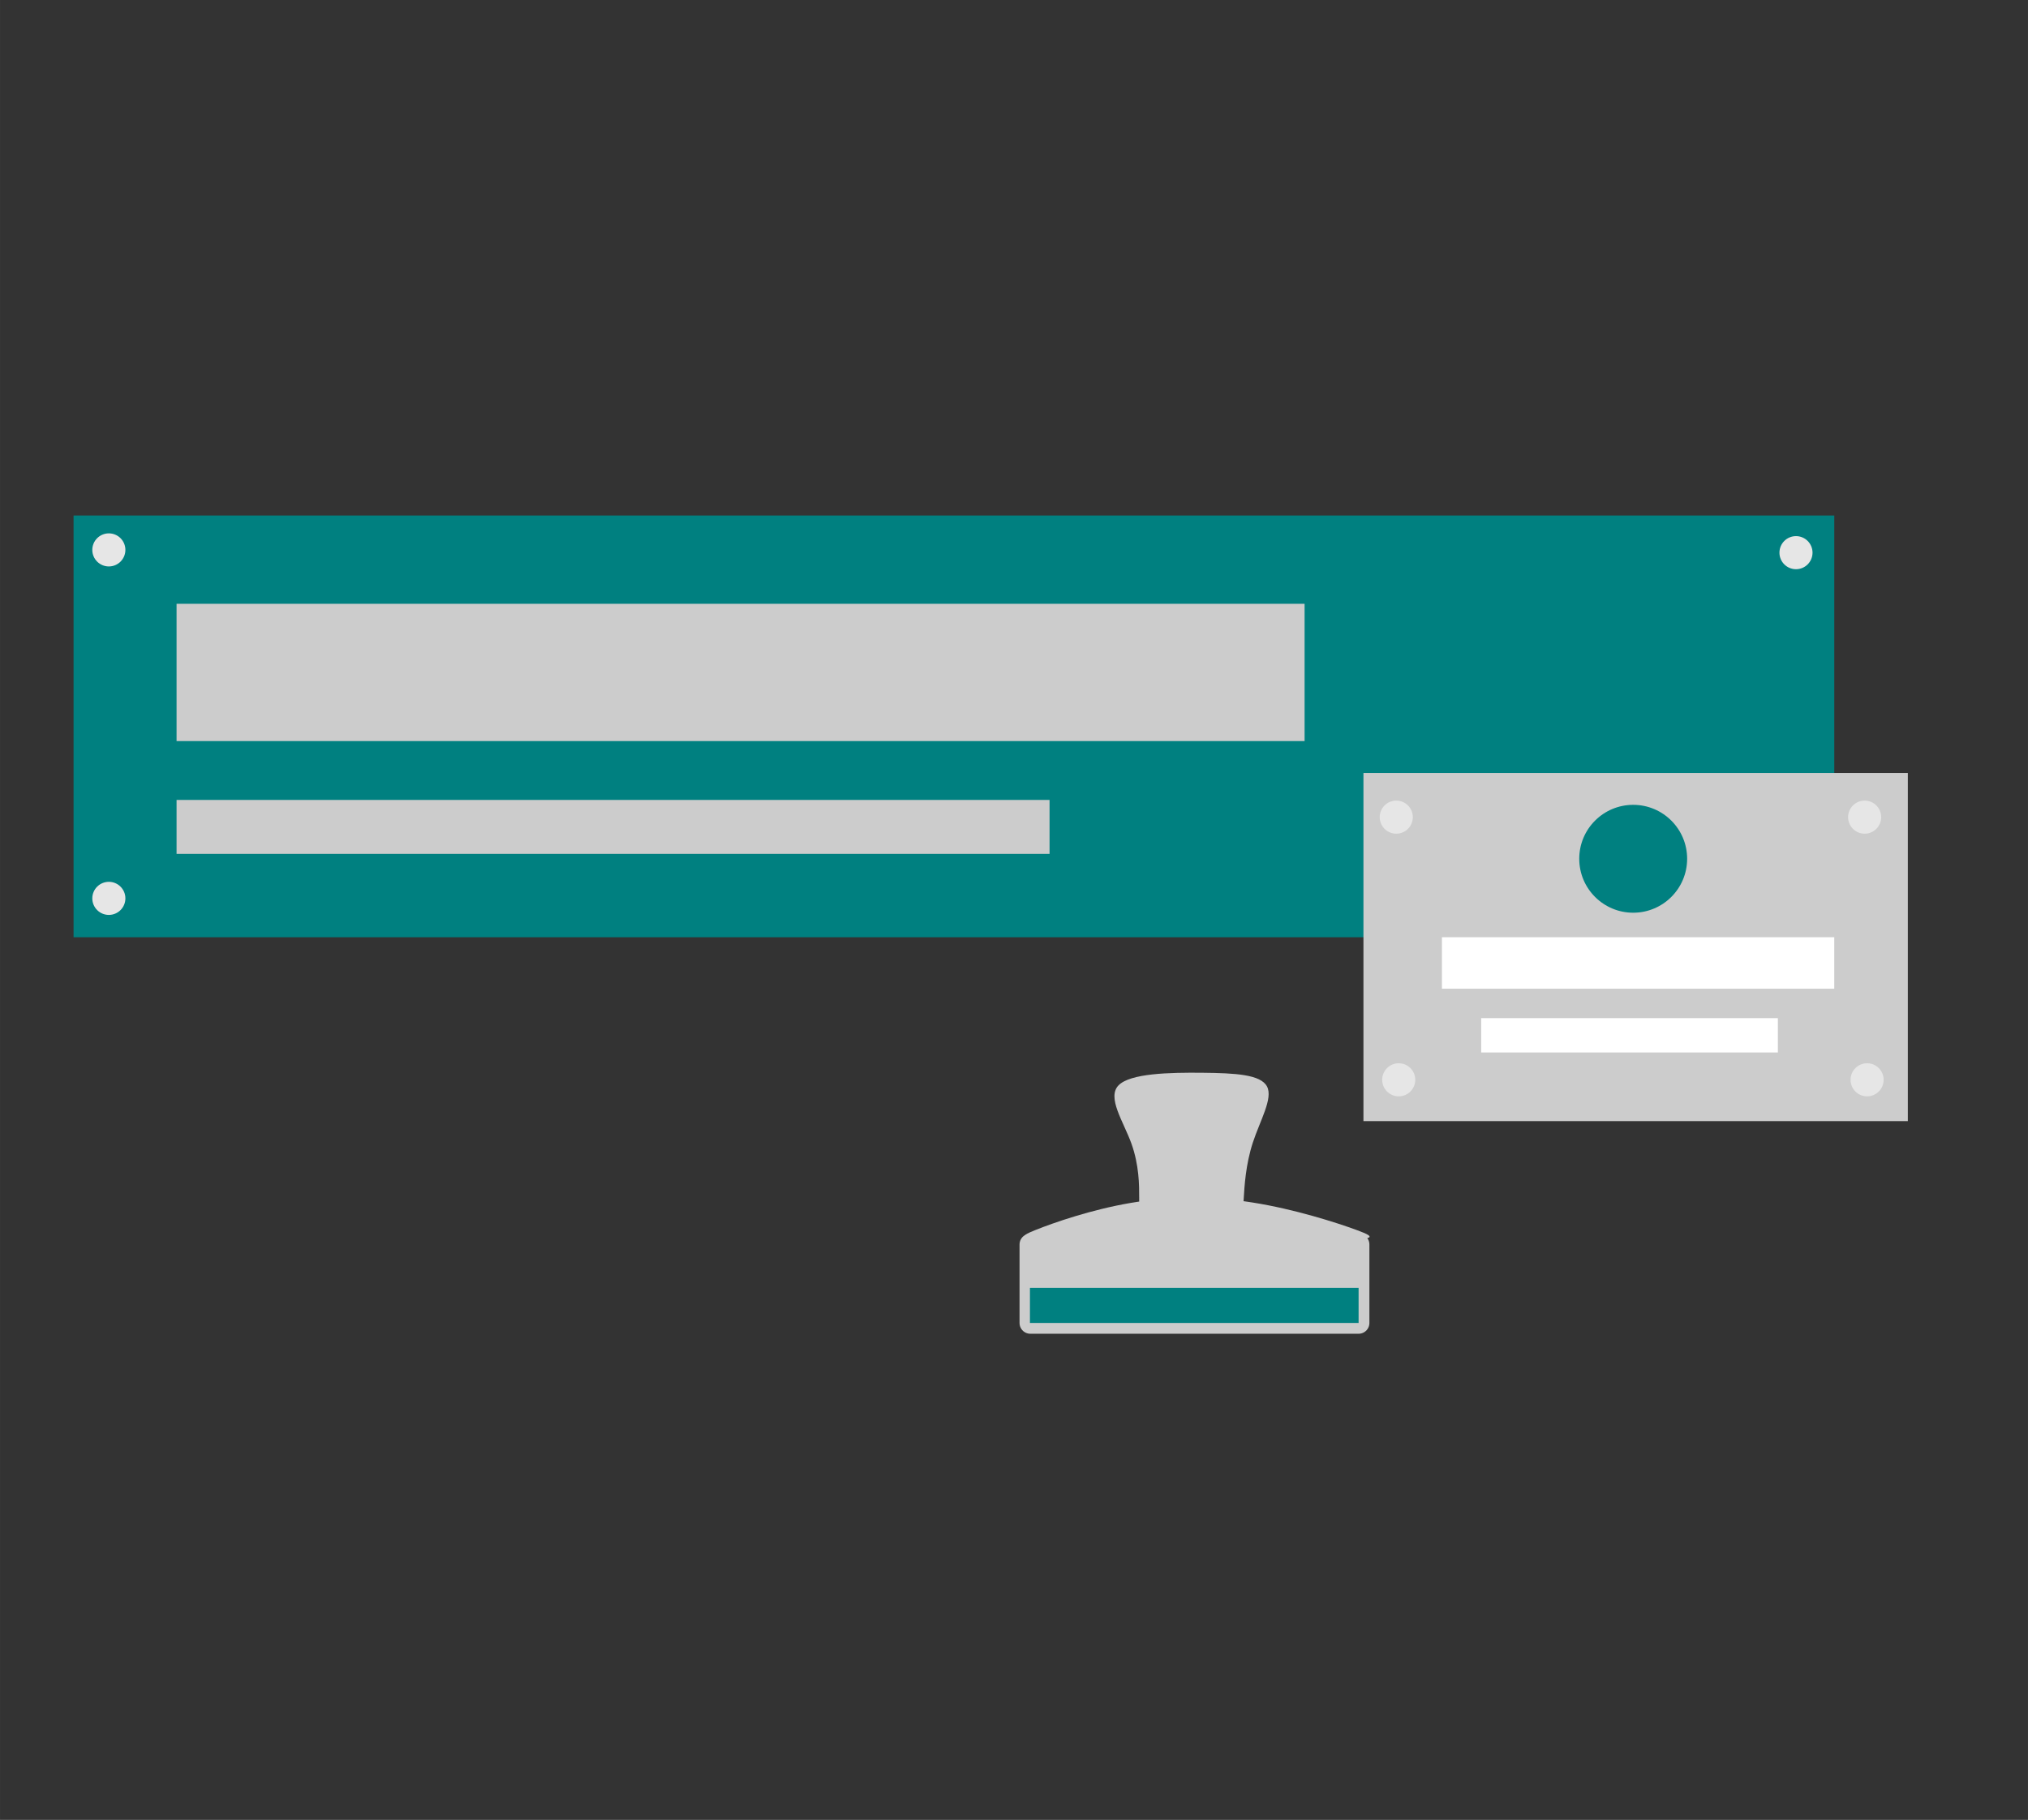 <?xml version="1.0" encoding="UTF-8" standalone="no"?>
<svg
   xmlns:dc="http://purl.org/dc/elements/1.1/"
   xmlns:cc="http://creativecommons.org/ns#"
   xmlns:rdf="http://www.w3.org/1999/02/22-rdf-syntax-ns#"
   xmlns:svg="http://www.w3.org/2000/svg"
   xmlns="http://www.w3.org/2000/svg"
   xmlns:xlink="http://www.w3.org/1999/xlink"
   xmlns:sodipodi="http://sodipodi.sourceforge.net/DTD/sodipodi-0.dtd"
   xmlns:inkscape="http://www.inkscape.org/namespaces/inkscape"
   width="541.87mm"
   height="486.35mm"
   version="1.1"
   viewBox="0 0 1920 1723.29"
   id="svg134"
   sodipodi:docname="werbung.svg"
   inkscape:version="0.92.3 (2405546, 2018-03-11)"
   inkscape:export-filename="C:\Users\oscib\Documents\GitHub\flingo\docs\img\werbung.png"
   inkscape:export-xdpi="96"
   inkscape:export-ydpi="96">
  <rect x="0" y="0" width="1920" height="1723.29" fill="#333333" stroke="none"/>
  <sodipodi:namedview
     pagecolor="#ffffff"
     bordercolor="#666666"
     borderopacity="1"
     objecttolerance="10"
     gridtolerance="10"
     guidetolerance="10"
     inkscape:pageopacity="0"
     inkscape:pageshadow="2"
     inkscape:window-width="1366"
     inkscape:window-height="715"
     id="namedview136"
     showgrid="false"
     inkscape:measure-start="0,0"
     inkscape:measure-end="0,0"
     inkscape:zoom="0.20190306"
     inkscape:cx="891.60242"
     inkscape:cy="836.13938"
     inkscape:window-x="-8"
     inkscape:window-y="-8"
     inkscape:window-maximized="1"
     inkscape:current-layer="svg134" />
  <defs
     id="defs44">
    <inkscape:path-effect
       effect="bspline"
       id="path-effect912"
       is_visible="true"
       weight="33.333"
       steps="2"
       helper_size="0"
       apply_no_weight="true"
       apply_with_weight="true"
       only_selected="false" />
    <inkscape:path-effect
       effect="bspline"
       id="path-effect890"
       is_visible="true"
       weight="33.333"
       steps="2"
       helper_size="0"
       apply_no_weight="true"
       apply_with_weight="true"
       only_selected="false" />
    <linearGradient
       id="l">
      <stop
         stop-opacity="0"
         offset="0"
         id="stop2" />
      <stop
         stop-color="#fff"
         stop-opacity=".661"
         offset="1"
         id="stop4" />
    </linearGradient>
    <linearGradient
       id="p"
       x1="6603.9"
       x2="6603.9"
       y1="946.88"
       y2="-1479.8"
       gradientUnits="userSpaceOnUse"
       xlink:href="#l"
       gradientTransform="matrix(0.337,0,0,0.337,-1642.502,549.672)" />
    <linearGradient
       id="h"
       x1="3145.3"
       x2="3082.1"
       y1="1359.6"
       y2="1461"
       gradientUnits="userSpaceOnUse">
      <stop
         offset="0"
         id="stop8" />
      <stop
         stop-color="#4d4d4d"
         offset="1"
         id="stop10" />
    </linearGradient>
    <linearGradient
       id="q"
       x1="1255.4"
       x2="1255.4"
       y1="1523.3"
       y2="2330.3"
       gradientTransform="translate(750,-500)"
       gradientUnits="userSpaceOnUse">
      <stop
         stop-color="#666"
         offset="0"
         id="stop13" />
      <stop
         stop-color="#ccc"
         offset=".383"
         id="stop15" />
      <stop
         stop-color="#b3b3b3"
         offset=".624"
         id="stop17" />
      <stop
         stop-color="#e6e6e6"
         offset=".791"
         id="stop19" />
      <stop
         stop-color="#666"
         offset="1"
         id="stop21" />
    </linearGradient>
    <linearGradient
       id="r"
       x1="2155.1"
       x2="2155.1"
       y1="1830.3"
       y2="1885.4"
       gradientUnits="userSpaceOnUse">
      <stop
         offset="0"
         id="stop24" />
      <stop
         stop-color="#b3b3b3"
         offset=".192"
         id="stop26" />
      <stop
         stop-color="#b3b3b3"
         offset=".92"
         id="stop28" />
      <stop
         stop-color="#1a1a1a"
         offset="1"
         id="stop30" />
    </linearGradient>
    <filter
       id="m"
       x="-.084"
       y="-.747"
       width="1.169"
       height="2.493"
       color-interpolation-filters="sRGB">
      <feGaussianBlur
         stdDeviation="97.212"
         id="feGaussianBlur33" />
    </filter>
    <linearGradient
       id="s"
       x1="6603.9"
       x2="6603.9"
       y1="946.88"
       y2="-1479.8"
       gradientTransform="matrix(0.141,0,0,0.263,-504.386,1136.074)"
       gradientUnits="userSpaceOnUse"
       xlink:href="#l" />
    <linearGradient
       id="t"
       x1="6603.9"
       x2="6603.9"
       y1="946.88"
       y2="-1479.8"
       gradientTransform="matrix(0.461,0,0,1.042,2173,62.446)"
       gradientUnits="userSpaceOnUse"
       xlink:href="#l" />
    <filter
       id="o"
       x="-.084"
       y="-.747"
       width="1.169"
       height="2.493"
       color-interpolation-filters="sRGB">
      <feGaussianBlur
         stdDeviation="97.212"
         id="feGaussianBlur38" />
    </filter>
    <filter
       id="n"
       x="-.084"
       y="-.747"
       width="1.169"
       height="2.493"
       color-interpolation-filters="sRGB">
      <feGaussianBlur
         stdDeviation="97.212"
         id="feGaussianBlur41" />
    </filter>
  </defs>
  <g
     id="g941"
     transform="translate(-83.58,292.53)">
    <rect
       y="195.636"
       x="153.222"
       height="399.326"
       width="1666.954"
       id="rect854"
       style="fill:#008080;fill-opacity:1;stroke:none;stroke-width:32.12;stroke-linecap:round;stroke-linejoin:round;stroke-miterlimit:4;stroke-dasharray:none;stroke-opacity:1" />
    <rect
       y="279.216"
       x="250.732"
       height="130.013"
       width="1067.965"
       id="rect856"
       style="fill:#cccccc;fill-opacity:1;stroke:none;stroke-width:32.12;stroke-linecap:round;stroke-linejoin:round;stroke-miterlimit:4;stroke-dasharray:none;stroke-opacity:1" />
    <rect
       y="464.949"
       x="250.732"
       height="51.077"
       width="826.512"
       id="rect858"
       style="fill:#cccccc;fill-opacity:1;stroke:none;stroke-width:32.12;stroke-linecap:round;stroke-linejoin:round;stroke-miterlimit:4;stroke-dasharray:none;stroke-opacity:1" />
    <rect
       y="490.488"
       x="1525.325"
       height="41.79"
       width="218.236"
       id="rect860"
       style="fill:#cccccc;fill-opacity:1;stroke:none;stroke-width:27.622;stroke-linecap:round;stroke-linejoin:round;stroke-miterlimit:4;stroke-dasharray:none;stroke-opacity:1" />
    <ellipse
       ry="51.077"
       rx="51.077"
       cy="511.382"
       cx="1457.997"
       id="path862"
       style="fill:#ffffff;fill-opacity:1;stroke:none;stroke-width:34.984;stroke-linecap:round;stroke-linejoin:round;stroke-miterlimit:4;stroke-dasharray:none;stroke-opacity:1" />
    <circle
       r="15.664"
       cy="228.184"
       cx="186.623"
       id="path864"
       style="fill:#e6e6e6;fill-opacity:1;stroke:none;stroke-width:12.748;stroke-linecap:round;stroke-linejoin:round;stroke-miterlimit:4;stroke-dasharray:none;stroke-opacity:1" />
    <circle
       style="fill:#e6e6e6;fill-opacity:1;stroke:none;stroke-width:12.748;stroke-linecap:round;stroke-linejoin:round;stroke-miterlimit:4;stroke-dasharray:none;stroke-opacity:1"
       id="circle866"
       cx="186.623"
       cy="558.158"
       r="15.664" />
    <circle
       r="15.664"
       cy="230.804"
       cx="1783.927"
       id="circle868"
       style="fill:#e6e6e6;fill-opacity:1;stroke:none;stroke-width:12.748;stroke-linecap:round;stroke-linejoin:round;stroke-miterlimit:4;stroke-dasharray:none;stroke-opacity:1" />
    <circle
       style="fill:#e6e6e6;fill-opacity:1;stroke:none;stroke-width:12.748;stroke-linecap:round;stroke-linejoin:round;stroke-miterlimit:4;stroke-dasharray:none;stroke-opacity:1"
       id="circle870"
       cx="1781.605"
       cy="558.158"
       r="15.664" />
  </g>
  <g
     id="g930"
     transform="translate(1128.328,-16.252)">
    <rect
       style="fill:#cccccc;fill-opacity:1;stroke:none;stroke-width:16.228;stroke-linecap:round;stroke-linejoin:round;stroke-miterlimit:4;stroke-dasharray:none;stroke-opacity:1"
       id="rect872"
       width="515.409"
       height="329.676"
       x="162.509"
       y="748.192" />
    <circle
       style="fill:#e6e6e6;fill-opacity:1;stroke:none;stroke-width:12.748;stroke-linecap:round;stroke-linejoin:round;stroke-miterlimit:4;stroke-dasharray:none;stroke-opacity:1"
       id="circle874"
       cx="193.588"
       cy="790.026"
       r="15.664" />
    <circle
       r="15.664"
       cy="1038.742"
       cx="195.909"
       id="circle876"
       style="fill:#e6e6e6;fill-opacity:1;stroke:none;stroke-width:12.748;stroke-linecap:round;stroke-linejoin:round;stroke-miterlimit:4;stroke-dasharray:none;stroke-opacity:1" />
    <circle
       r="15.664"
       cy="790.026"
       cx="637.025"
       id="circle878"
       style="fill:#e6e6e6;fill-opacity:1;stroke:none;stroke-width:12.748;stroke-linecap:round;stroke-linejoin:round;stroke-miterlimit:4;stroke-dasharray:none;stroke-opacity:1" />
    <circle
       style="fill:#e6e6e6;fill-opacity:1;stroke:none;stroke-width:12.748;stroke-linecap:round;stroke-linejoin:round;stroke-miterlimit:4;stroke-dasharray:none;stroke-opacity:1"
       id="circle880"
       cx="639.347"
       cy="1038.742"
       r="15.664" />
    <ellipse
       style="fill:#008080;fill-opacity:1;stroke:none;stroke-width:34.984;stroke-linecap:round;stroke-linejoin:round;stroke-miterlimit:4;stroke-dasharray:none;stroke-opacity:1"
       id="ellipse882"
       cx="417.892"
       cy="829.45"
       rx="51.077"
       ry="51.077" />
    <rect
       y="903.743"
       x="236.802"
       height="48.755"
       width="371.466"
       id="rect884"
       style="fill:#ffffff;fill-opacity:1;stroke:none;stroke-width:32.12;stroke-linecap:round;stroke-linejoin:round;stroke-miterlimit:4;stroke-dasharray:none;stroke-opacity:1" />
    <rect
       y="980.358"
       x="273.949"
       height="32.503"
       width="280.921"
       id="rect886"
       style="fill:#ffffff;fill-opacity:1;stroke:none;stroke-width:32.12;stroke-linecap:round;stroke-linejoin:round;stroke-miterlimit:4;stroke-dasharray:none;stroke-opacity:1" />
  </g>
  <g
     id="g920"
     transform="translate(-148.586,-46.433)">
    <path
       sodipodi:nodetypes="cccccccccc"
       inkscape:original-d="m 1227.1358,1188.8528 c 9e-4,-19.5916 9e-4,-39.1824 0,-58.7724 -15.3208,-21.2943 -30.6435,-44.293 -45.9667,-66.4383 37.2116,-0.8525 74.4231,-1.7043 111.6332,-2.5554 25.6186,1.4791 49.2667,2.8453 73.899,4.2694 -12.5933,21.0578 -25.1867,42.1151 -37.7823,63.1754 -1.0936,20.9589 -2.188,41.917 -3.2834,62.8766 -0.2033,0.8596 -0.4075,1.7199 -0.6126,2.5811 -32.7276,0.6021 -65.3926,1.2038 -98.0903,1.8068 0.069,-2.3153 0.1363,-4.6295 0.2031,-6.9432 z"
       inkscape:path-effect="#path-effect890"
       inkscape:connector-curvature="0"
       id="path888"
       d="m 1227.102,1180.214 c 0.034,-10.953 0.034,-30.543 -7.428,-51.123 -7.462,-20.58 -23.183,-43.303 -12.238,-54.801 10.945,-11.499 48.156,-12.351 79.57,-12.037 31.414,0.314 55.062,1.68 61.082,12.921 6.019,11.24 -6.574,32.298 -13.419,53.307 -6.845,21.01 -7.939,41.968 -8.588,52.877 -0.649,10.909 -0.854,11.77 -17.32,12.502 -16.466,0.732 -49.131,1.334 -65.446,0.477 -16.315,-0.857 -16.247,-3.171 -16.213,-14.123 z"
       style="fill:#cccccc;stroke:none;stroke-width:0.827px;stroke-linecap:butt;stroke-linejoin:miter;stroke-opacity:1" />
    <rect
       y="1224.87"
       x="1124.049"
       height="74.309"
       width="310.786"
       id="rect892"
       style="fill:#cccccc;fill-opacity:1;stroke:#cccccc;stroke-width:20.436;stroke-linecap:round;stroke-linejoin:round;stroke-miterlimit:4;stroke-dasharray:none;stroke-opacity:1" />
    <path
       inkscape:original-d="m 1110.44,1216.6579 c 35.7261,-12.4224 71.4514,-24.844 107.1754,-37.2649 38.8492,-0.2273 77.6997,-0.4539 116.548,-0.6797 39.7192,12.6471 79.4391,25.2956 119.1572,37.9446 -0.2017,1.9566 -0.4043,3.9141 -0.608,5.8723 -113.1216,-0.4526 -226.1541,-0.9042 -339.2327,-1.3552 -1.0124,-1.5065 -2.0257,-3.0121 -3.0399,-4.5171 z"
       inkscape:path-effect="#path-effect912"
       inkscape:connector-curvature="0"
       id="path910"
       d="m 1128.81,1211.2 c 17.357,-6.964 53.082,-19.386 90.368,-25.709 37.286,-6.324 76.137,-6.55 115.421,-0.34 39.284,6.211 79.004,18.859 98.761,26.162 19.758,7.302 19.555,9.26 -37.107,10.013 -56.662,0.753 -169.695,0.302 -226.741,-0.677 -57.046,-0.979 -58.059,-2.485 -40.703,-9.448 z"
       style="fill:#cccccc;stroke:none;stroke-width:0.846px;stroke-linecap:butt;stroke-linejoin:miter;stroke-opacity:1" />
    <rect
       y="1265.923"
       x="1123.677"
       height="33.256"
       width="311.157"
       id="rect914"
       style="fill:#008080;fill-opacity:1;stroke:none;stroke-width:32.12;stroke-linecap:round;stroke-linejoin:round;stroke-miterlimit:4;stroke-dasharray:none;stroke-opacity:1" />
  </g>
</svg>
